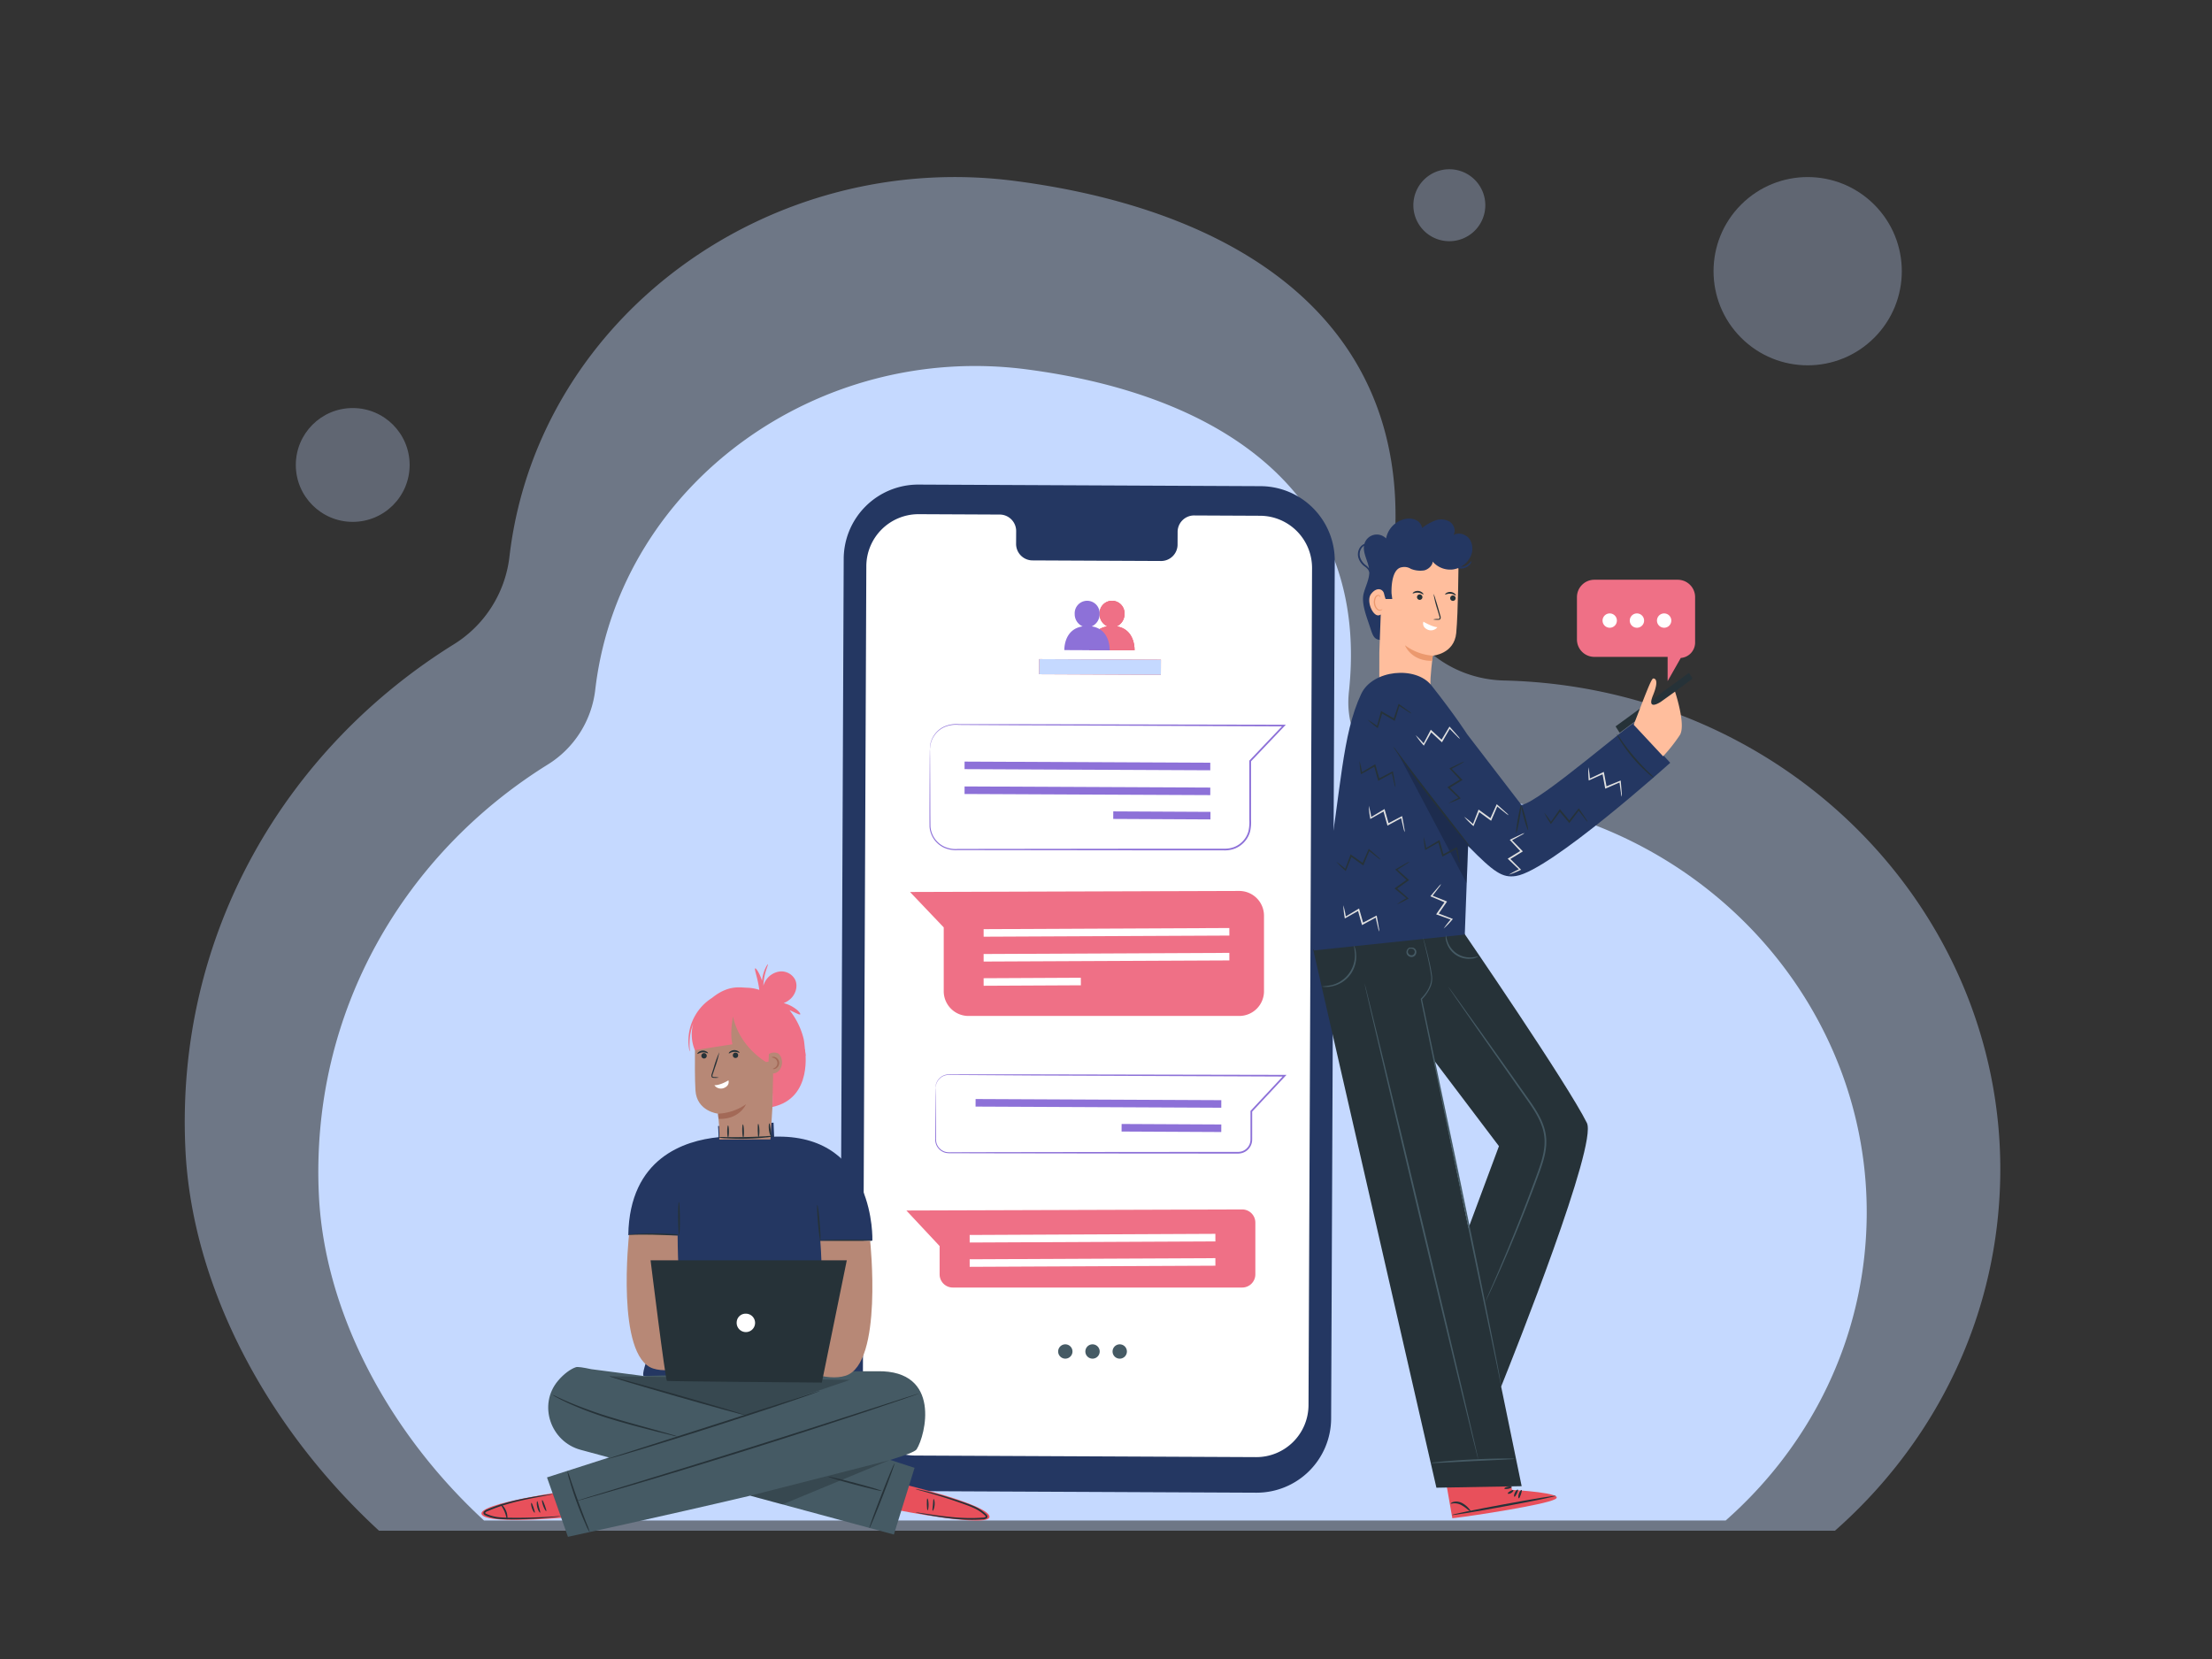 <svg id="e31d1d3d-e3dc-4e5e-8ce7-7a8bdd60940f" data-name="Layer 1" xmlns="http://www.w3.org/2000/svg"  viewBox="450 150 1024 768">
  <rect x="450" y="150" width="1024" height="768" fill="#333333" stroke="none"/>
  <defs>
    <style>
      .a89c81c1-32f6-4b6a-b674-f79c197828c8, .b2457a89-e520-42fa-a4fb-c0bbbdeeca68 {
        fill: #c5d9ff;
      }

      .e146897d-10f8-40c5-9b91-353946b18216 {
        opacity: 0.41;
      }

      .b2457a89-e520-42fa-a4fb-c0bbbdeeca68 {
        opacity: 0.31;
      }

      .bde93dd6-7599-4c95-a96a-f5ad62f32202 {
        fill: #243762;
      }

      .ecd6a4dc-eda0-4fa4-8529-93c62b86ff7b {
        fill: #fff;
      }

      .b3f6a253-cfe6-402a-9c45-e54feb4856a6 {
        fill: #455a64;
      }

      .b871bc13-7134-4b77-852f-7a1673f2bad7 {
        fill: #8d71d8;
      }

      .b4ca366f-644f-491c-9ca7-a85653bee4d0 {
        fill: #ef7086;
      }

      .e87b872d-63ac-421e-8623-f2cc94000b95 {
        fill: #e8505b;
      }

      .e30680c3-8eca-48f3-abbb-cd9f230b212d {
        fill: #263238;
      }

      .ae976bcb-da9d-48a0-99a7-fefb6d71a728 {
        fill: #b78876;
      }

      .e715c40b-8cd4-4ef1-a167-a6995ae8a462 {
        fill: #a36957;
      }

      .b28b3cf4-8209-498e-8ed5-06cda9e26417 {
        opacity: 0.2;
      }

      .e6972742-a1e4-4741-80bf-65f56aa6a951 {
        fill: #ffbe9d;
      }

      .a6329d7e-f84b-4cc6-90d1-3762364968ab {
        fill: #eb996e;
      }

      .f1c9d0f3-4b1c-43d3-901d-ea26f2455203 {
        fill: #e0e0e0;
      }
    </style>
  </defs>
  <title>responsive</title>
  <g>
    <path class="a89c81c1-32f6-4b6a-b674-f79c197828c8" d="M597.611,703.073c-3.96-84.974,39.809-157.958,105.871-199.086a47.098,47.098,0,0,0,22.055-34.495q.132-1.144.281-2.29c12.113-93.301,102.836-158.844,199.467-146.206,92.431,12.089,158.971,59.036,149.143,149.445-.046.425-.097,1.044-.151,1.827-1.716,24.638,18.401,45.352,44.006,45.936q8.055.184,16.212.999c110.273,11.076,190.267,106.328,178.523,212.671-5.371,48.636-29.253,91.236-64.137,121.998H674.062C630.368,813.68,600.167,757.923,597.611,703.073Z"/>
    <g class="e146897d-10f8-40c5-9b91-353946b18216">
      <path class="a89c81c1-32f6-4b6a-b674-f79c197828c8" d="M535.817,681.794c-4.644-99.636,46.678-185.212,124.138-233.436a55.223,55.223,0,0,0,25.861-40.447q.155-1.342.33-2.686c14.203-109.399,120.579-186.25,233.883-171.431,108.379,14.175,186.4,69.221,174.875,175.23-.054.499-.113,1.224-.177,2.143-2.012,28.889,21.577,53.177,51.599,53.861q9.444.215,19.009,1.171c129.3,12.986,223.095,124.674,209.324,249.364-6.298,57.028-34.3,106.978-75.203,143.048H625.459C574.225,811.485,538.814,746.107,535.817,681.794Z"/>
    </g>
    <circle class="b2457a89-e520-42fa-a4fb-c0bbbdeeca68" cx="613.288" cy="365.241" r="26.346"/>
    <circle class="b2457a89-e520-42fa-a4fb-c0bbbdeeca68" cx="1286.825" cy="275.541" r="43.576" transform="translate(182.065 990.627) rotate(-45)"/>
    <path class="b2457a89-e520-42fa-a4fb-c0bbbdeeca68" d="M1137.593,245.005a16.653,16.653,0,1,1-16.653-16.654A16.653,16.653,0,0,1,1137.593,245.005Z"/>
  </g>
  <g>
    <path class="bde93dd6-7599-4c95-a96a-f5ad62f32202" d="M1031.572,841.012,873.23,840.28a34.49,34.49,0,0,1-34.333-34.637l1.678-396.968a34.493,34.493,0,0,1,34.651-34.347l158.343.732a34.493,34.493,0,0,1,34.332,34.638l-1.678,396.969A34.492,34.492,0,0,1,1031.572,841.012Z"/>
    <path class="ecd6a4dc-eda0-4fa4-8529-93c62b86ff7b" d="M1033.343,388.76l-30.7-.142a7.626,7.626,0,0,0-7.487,7.758l-.025,5.569a7.625,7.625,0,0,1-7.487,7.758l-59.841-.276a7.634,7.634,0,0,1-7.422-7.827l.025-5.569a7.635,7.635,0,0,0-7.423-7.827l-10.797-.05-26.87-.124a24.157,24.157,0,0,0-24.267,24.055l-1.638,387.469a24.157,24.157,0,0,0,24.045,24.26l158.026.73a24.157,24.157,0,0,0,24.267-24.054l1.638-387.471A24.156,24.156,0,0,0,1033.343,388.76Z"/>
    <path class="b3f6a253-cfe6-402a-9c45-e54feb4856a6" d="M946.483,775.644a3.315,3.315,0,1,1-3.315-3.316A3.315,3.315,0,0,1,946.483,775.644Z"/>
    <path class="b3f6a253-cfe6-402a-9c45-e54feb4856a6" d="M959.078,775.644a3.315,3.315,0,1,1-3.315-3.316A3.315,3.315,0,0,1,959.078,775.644Z"/>
    <path class="b3f6a253-cfe6-402a-9c45-e54feb4856a6" d="M971.674,775.644a3.316,3.316,0,1,1-3.316-3.316A3.316,3.316,0,0,1,971.674,775.644Z"/>
    <path class="b871bc13-7134-4b77-852f-7a1673f2bad7" d="M880.487,496.858s-.01-.285.007-.847a11.127,11.127,0,0,1,.41-2.459,11.66,11.66,0,0,1,1.813-3.639,11.371,11.371,0,0,1,4.289-3.532,13.848,13.848,0,0,1,6.877-1.14q3.839-.001,8.338-.004c5.998.003,12.848.006,20.455.009,30.462.062,73.053.147,121.679.245l.904.002-.624.655c-4.963,5.218-10.241,10.765-15.602,16.401l.108-.272c.001,5.211.002,10.771.002,16.383q0,5.423-.001,10.78a20.116,20.116,0,0,1-.405,5.403,11.539,11.539,0,0,1-2.558,4.791,11.907,11.907,0,0,1-4.386,3.138,12.983,12.983,0,0,1-5.259.888q-5.2-.001-10.315-.003c-13.634-.008-26.787-.016-39.316-.023-25.053-.032-47.615-.061-66.572-.085q-3.553-.008-6.935-.014a13.246,13.246,0,0,1-6.519-1.177,11.668,11.668,0,0,1-6.572-9.723c-.061-7.556.021-14.017.026-19.323.032-5.28.057-9.385.074-12.202.017-1.377.03-2.433.039-3.173.013-.715.041-1.081.041-1.081s.027.366.04,1.081c.009.741.022,1.796.039,3.173.017,2.816.042,6.921.074,12.202.042,5.291.007,11.798.108,19.292a11.203,11.203,0,0,0,6.348,9.299,12.724,12.724,0,0,0,6.3,1.099q3.381-.007,6.935-.014c18.957-.024,41.519-.053,66.572-.085,12.529-.007,25.681-.015,39.316-.023q5.114-.001,10.315-.004a12.2,12.2,0,0,0,4.96-.832,11.121,11.121,0,0,0,4.093-2.932,10.742,10.742,0,0,0,2.385-4.471,19.384,19.384,0,0,0,.378-5.201v-10.78c0-5.612.001-11.172.001-16.383V502.12l.109-.114c5.364-5.632,10.644-11.178,15.611-16.393l.28.658c-48.625-.207-91.216-.387-121.677-.516-7.607-.045-14.456-.085-20.454-.12l-8.338-.056a13.574,13.574,0,0,0-6.759,1.051,11.203,11.203,0,0,0-4.239,3.409,11.715,11.715,0,0,0-1.845,3.552A15.937,15.937,0,0,0,880.487,496.858Z"/>
    <polygon class="b871bc13-7134-4b77-852f-7a1673f2bad7" points="1010.268 506.585 896.518 506.059 896.53 502.563 1010.279 503.089 1010.268 506.585"/>
    <polygon class="b871bc13-7134-4b77-852f-7a1673f2bad7" points="1010.268 518.087 896.518 517.562 896.53 514.065 1010.279 514.591 1010.268 518.087"/>
    <rect class="b871bc13-7134-4b77-852f-7a1673f2bad7" x="986.023" y="504.936" width="3.496" height="45.008" transform="matrix(0.005, -1, 1, 0.005, 455.48, 1512.605)"/>
    <path class="b4ca366f-644f-491c-9ca7-a85653bee4d0" d="M1035.14,573.901v34.96a11.452,11.452,0,0,1-11.453,11.452H898.333a11.453,11.453,0,0,1-11.453-11.452v-29.54l-15.607-16.396,152.377-.477A11.453,11.453,0,0,1,1035.14,573.901Z"/>
    <polygon class="ecd6a4dc-eda0-4fa4-8529-93c62b86ff7b" points="905.358 583.63 1019.109 583.104 1019.097 579.607 905.346 580.133 905.358 583.63"/>
    <polygon class="ecd6a4dc-eda0-4fa4-8529-93c62b86ff7b" points="905.358 595.13 1019.109 594.606 1019.097 591.11 905.346 591.635 905.358 595.13"/>
    <rect class="ecd6a4dc-eda0-4fa4-8529-93c62b86ff7b" x="905.351" y="602.735" width="45.008" height="3.496" transform="translate(-2.962 4.571) rotate(-0.282)"/>
    <path class="e87b872d-63ac-421e-8623-f2cc94000b95" d="M966.895,439.969a6.148,6.148,0,0,0,3.663-5.687,5.777,5.777,0,1,0-11.531-.053,6.138,6.138,0,0,0,3.674,5.741c-8.873,1.336-8.47,10.979-8.47,10.979l20.98.097S975.689,441.297,966.895,439.969Z"/>
    <path class="b4ca366f-644f-491c-9ca7-a85653bee4d0" d="M966.895,439.969a6.148,6.148,0,0,0,3.663-5.687,5.777,5.777,0,1,0-11.531-.053,6.138,6.138,0,0,0,3.674,5.741c-8.873,1.336-8.47,10.979-8.47,10.979l20.98.097S975.689,441.297,966.895,439.969Z"/>
    <path class="b871bc13-7134-4b77-852f-7a1673f2bad7" d="M955.38,439.969a6.149,6.149,0,0,0,3.663-5.687,5.777,5.777,0,1,0-11.531-.053,6.139,6.139,0,0,0,3.673,5.741c-8.872,1.336-8.469,10.979-8.469,10.979l20.981.097S964.175,441.297,955.38,439.969Z"/>
    <rect class="e87b872d-63ac-421e-8623-f2cc94000b95" x="931.024" y="455.258" width="56.393" height="6.992" transform="translate(2.13 -4.428) rotate(0.265)"/>
    <rect class="a89c81c1-32f6-4b6a-b674-f79c197828c8" x="931.024" y="455.258" width="56.393" height="6.992" transform="translate(2.13 -4.428) rotate(0.265)"/>
    <path class="b871bc13-7134-4b77-852f-7a1673f2bad7" d="M883.125,653.574a4.377,4.377,0,0,1,.025-.831,5.678,5.678,0,0,1,.773-2.318,6.165,6.165,0,0,1,2.986-2.603c1.508-.678,3.4-.41,5.421-.472,8.217-.003,20.1-.004,34.882-.009,29.628.061,70.872.147,117.455.244l.902.002-.617.66c-4.916,5.261-10.112,10.822-15.382,16.462l.107-.27v1.307q0,4.89-.001,9.72c-.008.814.017,1.588-.018,2.432a6.469,6.469,0,0,1-4.329,5.762,7.01,7.01,0,0,1-2.467.368h-2.367q-2.365,0-4.709-.001-4.69-.002-9.301-.003c-12.296-.009-24.156-.016-35.455-.024-22.592-.031-42.937-.061-60.034-.085q-6.407-.016-12.189-.028-2.887-.007-5.607-.015-1.359-.004-2.676-.007a12.413,12.413,0,0,1-2.626-.148,6.327,6.327,0,0,1-4.032-2.865,6.261,6.261,0,0,1-.839-2.228,13.117,13.117,0,0,1-.091-2.255c.013-2.905.024-5.56.035-7.952.032-4.757.056-8.46.074-11.003.017-1.239.03-2.19.039-2.863.013-.645.04-.975.04-.975s.028.33.041.975c.009.673.022,1.624.039,2.863.017,2.544.043,6.246.074,11.003.01,2.392.021,5.047.034,7.952a12.931,12.931,0,0,0,.102,2.188,5.893,5.893,0,0,0,4.575,4.726,12.055,12.055,0,0,0,2.534.123q1.316-.004,2.676-.007,2.72-.007,5.607-.015,5.774-.013,12.189-.028c17.097-.024,37.442-.053,60.034-.085,11.299-.007,23.159-.015,35.455-.024q4.611-.002,9.301-.003,2.345,0,4.709-.002h2.367a6.245,6.245,0,0,0,2.207-.325,5.718,5.718,0,0,0,3.246-2.902,5.657,5.657,0,0,0,.553-2.16c.033-.758.009-1.593.016-2.389q0-4.829-.001-9.72v-1.463l.107-.114c5.272-5.638,10.469-11.198,15.387-16.457l.286.661c-46.583-.201-87.826-.377-117.454-.504-14.782-.098-26.664-.177-34.881-.232-2.041.039-3.9-.242-5.339.389a6.051,6.051,0,0,0-2.94,2.477,5.839,5.839,0,0,0-.825,2.251C883.143,653.292,883.146,653.576,883.125,653.574Z"/>
    <polygon class="b871bc13-7134-4b77-852f-7a1673f2bad7" points="1015.368 662.796 901.618 662.272 901.63 658.776 1015.38 659.3 1015.368 662.796"/>
    <rect class="b871bc13-7134-4b77-852f-7a1673f2bad7" x="990.551" y="649.111" width="3.496" height="46.153" transform="translate(315.265 1661.187) rotate(-89.72)"/>
    <path class="b4ca366f-644f-491c-9ca7-a85653bee4d0" d="M1031.136,715.979v23.968a6.092,6.092,0,0,1-6.091,6.091H891.071a6.092,6.092,0,0,1-6.091-6.091V726.842l-15.385-16.46,155.43-.495A6.091,6.091,0,0,1,1031.136,715.979Z"/>
    <polygon class="ecd6a4dc-eda0-4fa4-8529-93c62b86ff7b" points="898.893 725.201 1012.643 724.675 1012.631 721.179 898.881 721.705 898.893 725.201"/>
    <polygon class="ecd6a4dc-eda0-4fa4-8529-93c62b86ff7b" points="898.893 736.453 1012.645 735.928 1012.633 732.432 898.881 732.957 898.893 736.453"/>
  </g>
  <g>
    <path class="e30680c3-8eca-48f3-abbb-cd9f230b212d" d="M884.613,844.767c.214-.027.524,1.043.513,2.398-.007,1.357-.334,2.422-.547,2.392-.22-.031-.253-1.1-.246-2.397C884.346,845.864,884.393,844.794,884.613,844.767Z"/>
    <path class="e30680c3-8eca-48f3-abbb-cd9f230b212d" d="M897.706,845.995c.222.073-.228,1.774-.066,3.879.132,2.107.814,3.728.605,3.832-.169.116-1.244-1.478-1.395-3.777C896.679,847.632,897.522,845.904,897.706,845.995Z"/>
    <g>
      <path class="bde93dd6-7599-4c95-a96a-f5ad62f32202" d="M810.291,676.168l-1.916.024-.276-6.482-25.696,1.564s.264,3.074.237,5.162c-15.814,1.564-41.177,9.638-41.783,45.265l20.3.462c-1.73,16.338-1.464,26.098-3.179,32.231-2.835,10.133-11.804,31.511-9.997,32.595s85.07,2.625,89.045.456c3.974-2.168-3.258-30.068-5.066-37.654-1.149-4.83-1.389-15.918-1.417-24.483l23.309-1.04S855.503,676.037,810.291,676.168Z"/>
      <path class="ae976bcb-da9d-48a0-99a7-fefb6d71a728" d="M782.942,677.528c.44-2.57-.54-11.973-.54-11.973s-9.856-1.043-10.455-10.818,0-32.316,0-32.316l17.953-8.776,19.747,14.96-2.991,48.873Z"/>
      <path class="e30680c3-8eca-48f3-abbb-cd9f230b212d" d="M774.675,638.761a1.251,1.251,0,1,0,1.251-1.251A1.251,1.251,0,0,0,774.675,638.761Z"/>
      <path class="e30680c3-8eca-48f3-abbb-cd9f230b212d" d="M772.842,637.862c.161.162,1.086-.624,2.432-.697,1.346-.092,2.359.576,2.499.395.069-.08-.099-.377-.541-.682a3.326,3.326,0,0,0-3.936.241C772.895,637.474,772.764,637.79,772.842,637.862Z"/>
      <circle class="e30680c3-8eca-48f3-abbb-cd9f230b212d" cx="790.478" cy="638.529" r="1.251"/>
      <path class="e30680c3-8eca-48f3-abbb-cd9f230b212d" d="M787.394,637.63c.162.162,1.086-.624,2.432-.697,1.346-.091,2.359.576,2.499.397.069-.082-.098-.379-.541-.682a3.321,3.321,0,0,0-3.936.239C787.446,637.242,787.317,637.559,787.394,637.63Z"/>
      <path class="e30680c3-8eca-48f3-abbb-cd9f230b212d" d="M782.77,648.864a8.959,8.959,0,0,0-2.204-.279c-.343-.018-.678-.069-.748-.318a1.904,1.904,0,0,1,.192-1.085q.439-1.328.923-2.792a51.682,51.682,0,0,0,2.056-7.276,51.962,51.962,0,0,0-2.583,7.106q-.463,1.471-.882,2.805a2.164,2.164,0,0,0-.132,1.41.838.838,0,0,0,.575.487,2.221,2.221,0,0,0,.585.052A8.788,8.788,0,0,0,782.77,648.864Z"/>
      <path class="ecd6a4dc-eda0-4fa4-8529-93c62b86ff7b" d="M787.219,650.138c-.671.382-3.863,2.288-6.513,2.242a3.728,3.728,0,0,0,4.465,1.267C788.047,652.434,787.219,650.138,787.219,650.138Z"/>
      <path class="e715c40b-8cd4-4ef1-a167-a6995ae8a462" d="M782.402,665.554a24.409,24.409,0,0,0,12.95-4.374s-2.935,7.176-12.737,6.772Z"/>
      <path class="b4ca366f-644f-491c-9ca7-a85653bee4d0" d="M822.635,635.837s3.975,22.534-15.058,26.602l.569-27.15Z"/>
      <path class="b4ca366f-644f-491c-9ca7-a85653bee4d0" d="M822.009,630.86a34.159,34.159,0,0,0-6.52-13.215c2.746,1.141,4.627,2.292,4.954,1.915.187-.221-.33-1.052-1.5-2.059a15.796,15.796,0,0,0-5.266-2.875c-.304-.1-.598-.163-.897-.242a10.676,10.676,0,0,0,3.377-2.178c2.28-2.23,3.306-5.885,1.901-8.748a7.2,7.2,0,0,0-7.121-3.725,9.078,9.078,0,0,0-6.761,4.696,10.581,10.581,0,0,0-.811,1.887,26.534,26.534,0,0,1,.337-3.224c.603-3.765,2.009-6.582,1.783-6.693-.166-.122-1.963,2.63-2.597,6.558-.062.362-.099.71-.137,1.059a21.733,21.733,0,0,0-1.1-2.844c-.937-1.968-1.812-3.014-2.067-2.884-.539.269,1.204,4.386,1.917,9.95a19.95,19.95,0,0,0-5.294-.978c-3.321,0-8.821-1.596-16.624,4.726a23.503,23.503,0,0,0-10.883,19.188,20.546,20.546,0,0,0,.261,4.086,4.674,4.674,0,0,0,.375,1.454c.155-.021-.293-2.122-.053-5.509a25.113,25.113,0,0,1,1.658-7.344,18.549,18.549,0,0,0,.741,12.282l17.416-2.722c-1.121-3.82-.299-9.874.221-12.841,3.073,14.221,15.295,21.063,15.295,21.063l18.331-2.884C822.7,637.103,822.396,632.337,822.009,630.86Z"/>
      <path class="e87b872d-63ac-421e-8623-f2cc94000b95" d="M864.179,848.737c.559.277,45.498,9.082,43.841,3.116-1.656-5.968-43.441-15.643-43.441-15.643Z"/>
      <path class="e30680c3-8eca-48f3-abbb-cd9f230b212d" d="M882.217,843.946c.208-.039.59,1.211.449,2.789-.133,1.579-.724,2.744-.922,2.67-.214-.071.011-1.267.132-2.738C882.01,845.198,881.995,843.98,882.217,843.946Z"/>
      <path class="e30680c3-8eca-48f3-abbb-cd9f230b212d" d="M879.316,843.701c.215-.022.518,1.19.545,2.713.031,1.524-.226,2.747-.442,2.732-.221-.013-.32-1.23-.35-2.717C879.043,844.943,879.096,843.723,879.316,843.701Z"/>
      <path class="e30680c3-8eca-48f3-abbb-cd9f230b212d" d="M873.788,839.306a2.377,2.377,0,0,1,.703.085c.456.08,1.124.217,1.983.404,1.715.376,4.188.966,7.219,1.795,3.029.829,6.617,1.896,10.553,3.228,1.964.678,4.034,1.358,6.134,2.257a19.517,19.517,0,0,1,5.998,3.777,2.629,2.629,0,0,1,.657.816,1.032,1.032,0,0,1-.374,1.255,3.74,3.74,0,0,1-1.904.422c-1.17.092-2.325.129-3.459.162-2.269.048-4.457-.031-6.536-.16-4.157-.263-7.869-.787-10.973-1.272-3.102-.496-5.597-.973-7.319-1.316-.782-.166-1.435-.305-1.978-.419a2.394,2.394,0,0,1-.68-.199,18.105,18.105,0,0,1,2.71.313c1.863.27,4.343.63,7.349,1.067,3.104.411,6.807.877,10.934,1.098,2.062.107,4.231.171,6.475.111,1.122-.036,2.264-.077,3.419-.171a3.307,3.307,0,0,0,1.501-.279c.14-.11.146-.168.104-.306a2.105,2.105,0,0,0-.478-.553,18.969,18.969,0,0,0-5.755-3.634c-2.046-.887-4.112-1.584-6.062-2.279-3.91-1.364-7.468-2.484-10.471-3.38s-5.449-1.566-7.139-2.034A19.221,19.221,0,0,1,873.788,839.306Z"/>
      <path class="e87b872d-63ac-421e-8623-f2cc94000b95" d="M715.537,839.839c-.618-.077-45.972,6.259-42.459,11.36,3.512,5.099,46.167.614,46.167.614Z"/>
      <path class="e30680c3-8eca-48f3-abbb-cd9f230b212d" d="M697.515,850.259c-.193.097-.836-.814-1.267-2.099-.435-1.284-.475-2.398-.264-2.438.218-.043.597.957,1.015,2.185C697.411,849.137,697.715,850.162,697.515,850.259Z"/>
      <path class="e30680c3-8eca-48f3-abbb-cd9f230b212d" d="M700.048,850.254c-.184.104-.952-.952-1.334-2.489-.39-1.536-.212-2.83,0-2.826.225-.002.403,1.203.768,2.633C699.836,849.003,700.248,850.15,700.048,850.254Z"/>
      <path class="e30680c3-8eca-48f3-abbb-cd9f230b212d" d="M702.87,849.54c-.196.092-.877-.955-1.401-2.386-.526-1.431-.682-2.67-.473-2.728.213-.058.704,1.059,1.218,2.454C702.723,848.277,703.071,849.446,702.87,849.54Z"/>
      <path class="e30680c3-8eca-48f3-abbb-cd9f230b212d" d="M709.531,851.891a2.438,2.438,0,0,1-.693.148c-.457.073-1.133.162-2.006.264-1.744.205-4.274.453-7.409.66-3.135.203-6.874.365-11.029.391-2.077,0-4.256.031-6.535-.134a19.507,19.507,0,0,1-6.902-1.614,2.611,2.611,0,0,1-.887-.556,1.033,1.033,0,0,1-.056-1.309,3.729,3.729,0,0,1,1.663-1.019c1.076-.47,2.155-.882,3.217-1.282,2.13-.786,4.224-1.425,6.23-1.981,4.016-1.108,7.696-1.823,10.788-2.377,3.094-.544,5.609-.906,7.348-1.144.794-.098,1.455-.181,2.006-.25a2.419,2.419,0,0,1,.708-.033,18.105,18.105,0,0,1-2.665.587c-1.849.352-4.31.822-7.294,1.391-3.069.623-6.721,1.391-10.694,2.529-1.985.571-4.055,1.218-6.158,2.006-1.049.401-2.114.812-3.175,1.278a3.3,3.3,0,0,0-1.328.753c-.097.15-.084.207.001.324a2.065,2.065,0,0,0,.632.366,18.938,18.938,0,0,0,6.625,1.557c2.224.172,4.404.158,6.473.177,4.141.016,7.871-.088,11-.22s5.662-.297,7.412-.407A19.296,19.296,0,0,1,709.531,851.891Z"/>
      <path class="e30680c3-8eca-48f3-abbb-cd9f230b212d" d="M684.739,853.37c-.233.004-.363-1.75-1.203-3.688-.813-1.949-1.986-3.26-1.822-3.425.123-.165,1.659.991,2.551,3.116C685.175,851.487,684.942,853.396,684.739,853.37Z"/>
      <path class="b3f6a253-cfe6-402a-9c45-e54feb4856a6" d="M856.234,784.787h-23.08l-85.174,2.202-24.28-3.153c-3.8-.831-6.29-1.181-7.091-.92-2.358.77-5.577,3.041-8.321,6.319-9.285,11.086-3.447,28.157,10.514,31.932l13.123,3.549-28.702,9.22,9.697,27.505s42.84-9.264,84.389-19.044l66.492,17.982,9.581-30.864s-4.226-1.385-11.271-3.673c7.067-2.153,11.547-3.865,12.206-4.89,4.173-6.49,11.592-36.63-18.083-36.167"/>
      <polygon class="b28b3cf4-8209-498e-8ed5-06cda9e26417" points="861.674 825.978 812.258 846.44 797.311 842.398 861.674 825.978"/>
      <polygon class="b28b3cf4-8209-498e-8ed5-06cda9e26417" points="732.054 787.09 795.323 805.212 843.499 788.783 732.054 787.09"/>
      <path class="e30680c3-8eca-48f3-abbb-cd9f230b212d" d="M723.048,859.443a22.8,22.8,0,0,1-2.012-3.98c-1.13-2.509-2.587-6.024-4.028-9.972-1.439-3.947-2.588-7.576-3.34-10.223a22.722,22.722,0,0,1-1.024-4.341,27.258,27.258,0,0,1,1.558,4.173c.887,2.599,2.116,6.185,3.55,10.121,1.436,3.933,2.805,7.467,3.8,10.027A27.248,27.248,0,0,1,723.048,859.443Z"/>
      <path class="e30680c3-8eca-48f3-abbb-cd9f230b212d" d="M875.554,795.039a1.682,1.682,0,0,1-.395.175c-.31.114-.7.257-1.186.437-1.103.386-2.636.924-4.583,1.607-4.051,1.373-9.817,3.326-16.917,5.732-14.304,4.782-34.113,11.247-56.069,18.139-21.964,6.892-41.916,12.906-56.388,17.156l-17.158,4.962c-1.988.551-3.553.987-4.679,1.298-.501.131-.903.236-1.223.32a1.737,1.737,0,0,1-.424.082,1.778,1.778,0,0,1,.402-.16c.313-.102.708-.232,1.2-.394,1.116-.346,2.668-.829,4.637-1.442,4.092-1.245,9.914-3.019,17.085-5.202,14.429-4.386,34.351-10.485,56.311-17.375,21.952-6.891,41.784-13.269,56.131-17.915,7.132-2.306,12.924-4.176,16.994-5.493,1.967-.623,3.516-1.114,4.63-1.466.496-.148.894-.267,1.21-.362A1.756,1.756,0,0,1,875.554,795.039Z"/>
      <path class="e30680c3-8eca-48f3-abbb-cd9f230b212d" d="M829.492,793.928a5.159,5.159,0,0,1-.972.413c-.724.266-1.665.611-2.836,1.04-2.47.883-6.055,2.128-10.496,3.633-8.88,3.015-21.187,7.06-34.812,11.425-13.631,4.361-26.001,8.214-34.98,10.918-4.489,1.354-8.131,2.422-10.653,3.138-1.203.331-2.169.597-2.912.801a5.158,5.158,0,0,1-1.031.227,5.441,5.441,0,0,1,.985-.38c.732-.241,1.684-.553,2.868-.942,2.587-.826,6.178-1.973,10.577-3.378,9.011-2.875,21.312-6.8,34.905-11.138,13.581-4.362,25.873-8.31,34.877-11.202,4.398-1.411,7.988-2.563,10.573-3.392,1.191-.371,2.148-.67,2.883-.899A5.328,5.328,0,0,1,829.492,793.928Z"/>
      <path class="e30680c3-8eca-48f3-abbb-cd9f230b212d" d="M795,805.109c-.06.21-14.201-3.653-31.581-8.629-17.385-4.976-31.426-9.18-31.366-9.39s14.198,3.652,31.583,8.629C781.017,800.694,795.06,804.898,795,805.109Z"/>
      <path class="e30680c3-8eca-48f3-abbb-cd9f230b212d" d="M864.09,827.45c.204.08-2.235,6.852-5.447,15.126s-5.982,14.918-6.186,14.839,2.234-6.851,5.448-15.126C861.116,834.015,863.886,827.371,864.09,827.45Z"/>
      <path class="e30680c3-8eca-48f3-abbb-cd9f230b212d" d="M858.158,840.188c-.057.211-5.624-1.091-12.435-2.906-6.813-1.815-12.288-3.459-12.232-3.67s5.623,1.089,12.436,2.905C852.739,838.333,858.215,839.976,858.158,840.188Z"/>
      <path class="e30680c3-8eca-48f3-abbb-cd9f230b212d" d="M763.527,814.962a13.975,13.975,0,0,1-2.359-.468c-1.638-.404-3.777-.93-6.357-1.564-5.354-1.368-12.763-3.225-20.85-5.659a165.148,165.148,0,0,1-20.303-7.439c-2.519-1.151-4.521-2.16-5.88-2.9A13.875,13.875,0,0,1,705.71,795.7a14.1,14.1,0,0,1,2.206.957c1.399.652,3.43,1.581,5.967,2.661a201.813,201.813,0,0,0,20.308,7.194c8.063,2.428,15.447,4.37,20.765,5.876,2.553.734,4.67,1.343,6.291,1.808A14.166,14.166,0,0,1,763.527,814.962Z"/>
      <path class="e30680c3-8eca-48f3-abbb-cd9f230b212d" d="M808.277,675.917a16.644,16.644,0,0,1-3.774.643c-2.346.27-5.604.521-9.21.597-3.606.074-6.872-.04-9.228-.212a16.404,16.404,0,0,1-3.797-.486,20.608,20.608,0,0,1,3.821-.074c2.353.028,5.601.055,9.188-.019s6.829-.238,9.18-.364A20.376,20.376,0,0,1,808.277,675.917Z"/>
      <path class="e30680c3-8eca-48f3-abbb-cd9f230b212d" d="M787.047,670.996c.219,0,.396,1.253.396,2.796s-.177,2.796-.396,2.796-.396-1.252-.396-2.796S786.828,670.996,787.047,670.996Z"/>
      <path class="e30680c3-8eca-48f3-abbb-cd9f230b212d" d="M793.92,670.511c.218-.006.432,1.368.477,3.07s-.097,3.084-.316,3.09-.432-1.37-.476-3.07S793.702,670.516,793.92,670.511Z"/>
      <path class="e30680c3-8eca-48f3-abbb-cd9f230b212d" d="M801.004,670.265c.215-.021.521,1.351.556,3.07.039,1.719-.209,3.102-.424,3.09-.222-.01-.33-1.386-.368-3.074C800.734,671.665,800.784,670.286,801.004,670.265Z"/>
      <path class="e30680c3-8eca-48f3-abbb-cd9f230b212d" d="M806.153,670.025c.223.002.386,1.339.596,2.969.204,1.631.38,2.967.164,3.025-.206.058-.738-1.233-.95-2.925C805.745,671.402,805.938,670.02,806.153,670.025Z"/>
      <path class="e30680c3-8eca-48f3-abbb-cd9f230b212d" d="M764.404,721.719c-.218.001-.424-3.423-.46-7.649s.114-7.654.333-7.657.424,3.423.46,7.65S764.623,721.717,764.404,721.719Z"/>
      <path class="e30680c3-8eca-48f3-abbb-cd9f230b212d" d="M829.747,724.268c-.218.019-.706-3.662-1.088-8.219-.383-4.56-.517-8.27-.299-8.287s.706,3.661,1.088,8.22S829.965,724.25,829.747,724.268Z"/>
      <path class="e30680c3-8eca-48f3-abbb-cd9f230b212d" d="M764.404,721.719a16.435,16.435,0,0,1-3.49.108c-2.454-.018-5.277-.038-8.393-.062-3.118.015-5.941.03-8.395.042a16.386,16.386,0,0,1-3.489-.119,14.408,14.408,0,0,1,3.468-.441c2.15-.156,5.127-.278,8.417-.273s6.267.134,8.416.296A14.35,14.35,0,0,1,764.404,721.719Z"/>
      <path class="e30680c3-8eca-48f3-abbb-cd9f230b212d" d="M853.851,724.268c0,.218-5.557.397-12.41.397-6.855,0-12.41-.178-12.41-.397s5.555-.395,12.41-.395C848.294,723.873,853.851,724.05,853.851,724.268Z"/>
      <path class="ae976bcb-da9d-48a0-99a7-fefb6d71a728" d="M852.821,724.463s6.074,56.794-11.319,62.382c-17.394,5.585-51.75-20.868-51.75-20.868l9.894-20.014s22.884,15.851,27.751,12.282,2.35-33.782,2.35-33.782Z"/>
      <path class="ae976bcb-da9d-48a0-99a7-fefb6d71a728" d="M741.185,721.719s-6.192,56.225,11.201,61.813c17.393,5.585,51.75-20.868,51.75-20.868l-9.895-20.014s-22.955,14.668-27.715,10.957c-2.754-2.148-2.835-31.595-2.835-31.595C755.568,721.665,748.071,721.318,741.185,721.719Z"/>
      <path class="e30680c3-8eca-48f3-abbb-cd9f230b212d" d="M842.003,733.444l-11.547,56.59s-70.964-.547-71.702-.765c-.738-.214-7.582-55.824-7.582-55.824Z"/>
      <path class="ecd6a4dc-eda0-4fa4-8529-93c62b86ff7b" d="M791.036,762.108a4.262,4.262,0,1,0,4.251-3.971A4.121,4.121,0,0,0,791.036,762.108Z"/>
      <path class="ae976bcb-da9d-48a0-99a7-fefb6d71a728" d="M805.938,637.948a4.613,4.613,0,0,1,4.316-.269,4.474,4.474,0,0,1,1.617,2.835,5.879,5.879,0,0,1-1.286,5.157,4.003,4.003,0,0,1-5.019.683"/>
      <path class="e715c40b-8cd4-4ef1-a167-a6995ae8a462" d="M807.772,644.803c-.01-.125.474-.203,1.044-.624a2.496,2.496,0,0,0-.401-4.316c-.637-.309-1.129-.297-1.142-.422-.027-.094.489-.345,1.341-.128a2.898,2.898,0,0,1,.499,5.368C808.316,645.051,807.763,644.9,807.772,644.803Z"/>
    </g>
  </g>
  <g>
    <path class="e87b872d-63ac-421e-8623-f2cc94000b95" d="M1149.929,839.7l-2.962-16.074-28.84,5.117,4.193,24.082,1.81-.198c8.041-.951,40.712-5.946,45.733-8.574C1175.46,841.119,1149.929,839.7,1149.929,839.7Z"/>
    <path class="e30680c3-8eca-48f3-abbb-cd9f230b212d" d="M1170.271,842.457c.05.269-10.684,2.475-23.972,4.925-13.293,2.45-24.105,4.216-24.155,3.946-.05-.269,10.681-2.475,23.974-4.925C1159.407,843.953,1170.221,842.186,1170.271,842.457Z"/>
    <path class="e30680c3-8eca-48f3-abbb-cd9f230b212d" d="M1151.041,842.887c-.26-.08-.213-.967.251-1.918.462-.954,1.133-1.539,1.356-1.385.23.159-.036.938-.461,1.819C1151.759,842.281,1151.306,842.972,1151.041,842.887Z"/>
    <path class="e30680c3-8eca-48f3-abbb-cd9f230b212d" d="M1153.074,843.608c-.268-.048-.314-1.024.068-2.131.378-1.108,1.017-1.848,1.256-1.722.247.129.036,1.015-.315,2.046C1153.728,842.829,1153.347,843.66,1153.074,843.608Z"/>
    <path class="e30680c3-8eca-48f3-abbb-cd9f230b212d" d="M1130.802,849.62c-.097.1-.605-.244-1.358-.836a19.202,19.202,0,0,0-2.993-2.065,6.739,6.739,0,0,0-3.368-.787c-.897.044-1.446.287-1.521.154-.07-.097.391-.596,1.417-.85a5.816,5.816,0,0,1,3.926.597,10.666,10.666,0,0,1,3.023,2.44C1130.572,849.01,1130.897,849.524,1130.802,849.62Z"/>
    <path class="e30680c3-8eca-48f3-abbb-cd9f230b212d" d="M1150.571,839.849c.183.202-.208.851-.975,1.303-.766.456-1.524.486-1.612.229-.092-.261.434-.682,1.104-1.083C1149.762,839.9,1150.386,839.643,1150.571,839.849Z"/>
    <path class="e30680c3-8eca-48f3-abbb-cd9f230b212d" d="M1149.833,838.38c.076.264-.649.637-1.619.829s-1.782.125-1.814-.147c-.031-.273.695-.645,1.62-.829S1149.758,838.115,1149.833,838.38Z"/>
    <path class="e30680c3-8eca-48f3-abbb-cd9f230b212d" d="M1184.619,669.838c-8.939-18.032-56.797-87.763-56.797-87.763l-25.547,2.666-.03-.149-28.586,3.134h-.006l-15.769,1.729,57.072,249.249,39.461-.713-9.493-46.108C1151.495,775.529,1189.565,679.813,1184.619,669.838Zm-40.711,10.754-14.102,37.864-15.984-77.633Z"/>
    <path class="e6972742-a1e4-4741-80bf-65f56aa6a951" d="M1112.244,466.946c-.36-2.599,1.037-13.417,1.037-13.417s9.941-.73,10.858-10.535,1.043-32.481,1.043-32.481l-17.762-9.402-20.333,14.4-5.267,13.685,6.929,17.01-.207,5.635-.024,12.89Z"/>
    <path class="e30680c3-8eca-48f3-abbb-cd9f230b212d" d="M1123.855,426.951a1.258,1.258,0,1,1-1.217-1.298A1.258,1.258,0,0,1,1123.855,426.951Z"/>
    <path class="e30680c3-8eca-48f3-abbb-cd9f230b212d" d="M1123.941,425.632c-.168.158-1.071-.663-2.422-.778-1.35-.136-2.389.503-2.525.317-.066-.083.111-.377.566-.668a3.343,3.343,0,0,1,3.948.368C1123.901,425.241,1124.022,425.563,1123.941,425.632Z"/>
    <path class="e30680c3-8eca-48f3-abbb-cd9f230b212d" d="M1107.969,425.414a1.258,1.258,0,1,1-1.758.271A1.258,1.258,0,0,1,1107.969,425.414Z"/>
    <path class="e30680c3-8eca-48f3-abbb-cd9f230b212d" d="M1108.933,425.15c-.167.158-1.071-.663-2.422-.778-1.35-.137-2.389.502-2.524.317-.067-.083.112-.377.566-.668a3.341,3.341,0,0,1,3.948.368C1108.894,424.76,1109.014,425.081,1108.933,425.15Z"/>
    <path class="e30680c3-8eca-48f3-abbb-cd9f230b212d" d="M1113.45,436.743a9.054,9.054,0,0,1,2.224-.208c.345-.007.686-.046.765-.297a1.917,1.917,0,0,0-.157-1.098q-.399-1.348-.838-2.836a52.552,52.552,0,0,1-1.834-7.378,9.065,9.065,0,0,1,.802,2.084c.428,1.308.982,3.125,1.562,5.141q.418,1.494.796,2.848a2.179,2.179,0,0,1,.088,1.42.843.843,0,0,1-.592.469,2.27,2.27,0,0,1-.589.034A9.063,9.063,0,0,1,1113.45,436.743Z"/>
    <path class="ecd6a4dc-eda0-4fa4-8529-93c62b86ff7b" d="M1108.937,437.879c-1.341-.952,3.711,2.376,6.473,2.464a3.748,3.748,0,0,1-4.529,1.13C1108.031,440.16,1108.937,437.879,1108.937,437.879Z"/>
    <path class="a6329d7e-f84b-4cc6-90d1-3762364968ab" d="M1113.28,453.53a24.539,24.539,0,0,1-12.876-4.814s2.718,7.308,12.584,7.218Z"/>
    <path class="a6329d7e-f84b-4cc6-90d1-3762364968ab" d="M1089.909,431.938c-.039-.025-.14.111-.38.239a1.465,1.465,0,0,1-1.089.088c-.903-.271-1.733-1.63-1.865-3.136a4.817,4.817,0,0,1,.282-2.113,1.686,1.686,0,0,1,1.028-1.186.744.744,0,0,1,.885.348c.126.227.084.398.129.409.025.02.172-.151.083-.492a.934.934,0,0,0-.361-.504,1.106,1.106,0,0,0-.819-.164,2.055,2.055,0,0,0-1.445,1.391,4.957,4.957,0,0,0-.364,2.363c.156,1.683,1.115,3.21,2.347,3.486a1.564,1.564,0,0,0,1.32-.302C1089.906,432.141,1089.938,431.951,1089.909,431.938Z"/>
    <path class="bde93dd6-7599-4c95-a96a-f5ad62f32202" d="M1127.773,412.147a5.844,5.844,0,0,1-1.65.313,10.615,10.615,0,0,0,4.37-4.3,8.385,8.385,0,0,0-.012-8.339c-1.582-2.449-5.112-3.612-7.625-2.133,1.212-2.003.25-4.826-1.689-6.139a7.833,7.833,0,0,0-6.757-.597,23.183,23.183,0,0,0-6.076,3.471,4.989,4.989,0,0,0-2.776-3.65,7.845,7.845,0,0,0-4.661-.597,11.332,11.332,0,0,0-9.238,9.092,5.981,5.981,0,0,0-9.976,2.29c-.024.072-.036.144-.056.215a4.703,4.703,0,0,0-2.196,1.908,5.728,5.728,0,0,0-.475,4.876,7.922,7.922,0,0,0,3.006,3.822,6.516,6.516,0,0,1,1.389,1.353,3.341,3.341,0,0,1,.536,1.468c-.129,3.291-1.813,6.391-2.627,9.627-1.125,4.465,1.355,10.573,2.784,14.95s1.93,6.137,4.705,6.432l.435-11.778c-3.07,2.5-7.1-6.089-4.441-9.504,2.662-3.419,5.491-2.25,5.979-.087a20.027,20.027,0,0,0,.709,2.451h3.086l-.332-2.582s-.622-11.427,4.843-12.128a5.576,5.576,0,0,1,4.133.771,11.535,11.535,0,0,0,5.553.77c1.943-.067,4.57-2.212,4.499-4.155a10.687,10.687,0,0,0,9.119,3.676,10.23,10.23,0,0,0,2.574-.625,5.451,5.451,0,0,0,5.747-1.951c.485-.683.577-1.203.487-1.241C1130.94,409.706,1129.971,411.46,1127.773,412.147Zm-45.331-.36a7.471,7.471,0,0,1-2.705-3.499,5.09,5.09,0,0,1,.348-4.221,4.237,4.237,0,0,1,1.358-1.455c-.519,3.453,1.732,6.951,2.325,10.55A7.435,7.435,0,0,0,1082.441,411.787Z"/>
    <path class="b4ca366f-644f-491c-9ca7-a85653bee4d0" d="M1180.017,426.436v19.6a8.053,8.053,0,0,0,8.053,8.053h33.926v11.211l6.089-10.717h0a7.166,7.166,0,0,0,6.634-7.146V426.436a8.053,8.053,0,0,0-8.053-8.053H1188.07A8.053,8.053,0,0,0,1180.017,426.436Z"/>
    <path class="ecd6a4dc-eda0-4fa4-8529-93c62b86ff7b" d="M1198.506,437.285a3.316,3.316,0,1,1-3.316-3.315A3.317,3.317,0,0,1,1198.506,437.285Z"/>
    <path class="ecd6a4dc-eda0-4fa4-8529-93c62b86ff7b" d="M1211.101,437.285a3.316,3.316,0,1,1-3.316-3.315A3.317,3.317,0,0,1,1211.101,437.285Z"/>
    <path class="ecd6a4dc-eda0-4fa4-8529-93c62b86ff7b" d="M1223.696,437.285a3.316,3.316,0,1,1-3.316-3.315A3.317,3.317,0,0,1,1223.696,437.285Z"/>
    <path class="bde93dd6-7599-4c95-a96a-f5ad62f32202" d="M1206.823,484.715c-.671-1.549-43.89,36.627-52.491,37.923l-25.202-32.82s-5.237-8.3-16.466-22.511c-7.249-9.173-27.254-7.267-32.513,3.908-8.934,18.983-9.246,44.19-16.142,84.537l-5.853,34.268c-.021.064,8.625-1.007,8.603-.943l61.335-6.436,1.524-41.006c12.122,12.287,15.888,14.856,22.197,13.878,15.866-2.458,71.381-52.395,71.381-52.395S1207.494,486.264,1206.823,484.715Z"/>
    <path class="e30680c3-8eca-48f3-abbb-cd9f230b212d" d="M1215.72,510.113a16.144,16.144,0,0,1-3.112-2.41,68.893,68.893,0,0,1-12.284-14.429,16.12,16.12,0,0,1-1.882-3.457,24.292,24.292,0,0,1,2.348,3.144c1.402,1.966,3.398,4.636,5.782,7.438,2.386,2.8,4.703,5.196,6.419,6.894A24.206,24.206,0,0,1,1215.72,510.113Z"/>
    <path class="e30680c3-8eca-48f3-abbb-cd9f230b212d" d="M1151.882,535.647c-.215-.038.128-2.982.766-6.573s1.33-6.472,1.546-6.434-.127,2.98-.766,6.573S1152.098,535.684,1151.882,535.647Z"/>
    <path class="e30680c3-8eca-48f3-abbb-cd9f230b212d" d="M1157.385,534.293c-.211.056-1.079-2.466-1.937-5.635s-1.383-5.785-1.172-5.842,1.078,2.465,1.937,5.635S1157.596,534.235,1157.385,534.293Z"/>
    <polygon class="b28b3cf4-8209-498e-8ed5-06cda9e26417" points="1097.044 498.526 1128.975 558.9 1129.695 540.992 1097.044 498.526"/>
    <path class="e30680c3-8eca-48f3-abbb-cd9f230b212d" d="M1094.979,495.59a13.27,13.27,0,0,1,1.469,1.823c.984,1.321,2.265,3.039,3.807,5.106,3.211,4.314,7.699,10.232,12.732,16.712,5.01,6.415,9.541,12.217,12.938,16.567,1.571,2.047,2.876,3.747,3.88,5.054a13.36,13.36,0,0,1,1.339,1.921,13.137,13.137,0,0,1-1.58-1.728c-1.055-1.266-2.426-2.914-4.077-4.897-3.413-4.16-8.085-9.945-13.126-16.43-5.037-6.486-9.46-12.467-12.559-16.87-1.551-2.2-2.783-3.997-3.606-5.258A13.312,13.312,0,0,1,1094.979,495.59Z"/>
    <path class="e30680c3-8eca-48f3-abbb-cd9f230b212d" d="M1095.982,514.46a7.502,7.502,0,0,1-.566-1.85c-.301-1.196-.702-2.92-1.168-5.022l.467.219c-1.864,1.018-3.989,2.177-6.273,3.425l-.426.233-.135-.472c-.235-.829-.481-1.694-.732-2.575-.38-1.36-.748-2.679-1.101-3.942l.562.228c-2.285,1.287-4.374,2.463-6.184,3.482l-.38.214-.06-.422a37.771,37.771,0,0,1-.632-5.687,37.924,37.924,0,0,1,1.217,5.591l-.44-.208c1.784-1.065,3.843-2.292,6.096-3.636l.425-.253.138.482c.36,1.261.736,2.578,1.123,3.936.247.883.49,1.748.723,2.578l-.56-.238c2.308-1.203,4.454-2.321,6.337-3.302l.389-.202.079.422c.396,2.115.704,3.858.897,5.077A7.598,7.598,0,0,1,1095.982,514.46Z"/>
    <path class="e30680c3-8eca-48f3-abbb-cd9f230b212d" d="M1103.476,480.337a7.628,7.628,0,0,1-1.693-.937c-1.048-.651-2.535-1.611-4.33-2.798l.487-.166c-.632,2.027-1.353,4.338-2.128,6.822l-.145.464-.424-.246c-.746-.432-1.524-.883-2.316-1.343-1.219-.714-2.4-1.405-3.532-2.069l.563-.227c-.748,2.515-1.432,4.812-2.024,6.803l-.125.419-.337-.262a37.848,37.848,0,0,1-4.408-3.648,37.864,37.864,0,0,1,4.761,3.174l-.461.156c.543-2.005,1.169-4.319,1.854-6.851l.13-.478.434.251c1.136.657,2.321,1.342,3.543,2.048.791.463,1.567.916,2.311,1.351l-.568.218c.823-2.469,1.589-4.765,2.261-6.779l.138-.415.35.248c1.755,1.246,3.189,2.285,4.175,3.026A7.536,7.536,0,0,1,1103.476,480.337Z"/>
    <path class="f1c9d0f3-4b1c-43d3-901d-ea26f2455203" d="M1125.887,492.057a7.607,7.607,0,0,1-1.447-1.284c-.88-.865-2.12-2.128-3.613-3.678l.512-.056c-1.061,1.839-2.27,3.936-3.57,6.19l-.243.421-.36-.333c-.633-.585-1.293-1.194-1.966-1.816-1.033-.964-2.034-1.897-2.994-2.792l.599-.099c-1.281,2.289-2.451,4.381-3.465,6.195l-.213.381-.271-.329a37.928,37.928,0,0,1-3.502-4.525,37.826,37.826,0,0,1,3.951,4.138l-.484.052c.969-1.838,2.086-3.959,3.309-6.279l.231-.438.368.34c.965.889,1.972,1.817,3.009,2.775.671.624,1.329,1.236,1.96,1.824l-.602.088c1.344-2.229,2.593-4.301,3.69-6.12l.226-.374.287.319c1.44,1.599,2.612,2.927,3.411,3.866A7.585,7.585,0,0,1,1125.887,492.057Z"/>
    <path class="e30680c3-8eca-48f3-abbb-cd9f230b212d" d="M1184.978,530.485a7.535,7.535,0,0,1-1.274-1.455c-.764-.968-1.837-2.377-3.123-4.103l.516.009c-1.284,1.692-2.746,3.62-4.32,5.693l-.293.388-.316-.376c-.555-.66-1.133-1.347-1.723-2.049-.903-1.085-1.78-2.138-2.619-3.146l.607-.022c-1.558,2.11-2.981,4.04-4.215,5.711l-.259.351-.228-.36a37.928,37.928,0,0,1-2.907-4.929,37.811,37.811,0,0,1,3.4,4.602l-.486-.01c1.192-1.701,2.567-3.665,4.072-5.814l.284-.406.323.383c.845,1.004,1.727,2.05,2.636,3.13.588.704,1.163,1.394,1.715,2.055l-.609.012c1.613-2.043,3.113-3.942,4.43-5.609l.271-.343.244.352c1.228,1.768,2.223,3.232,2.899,4.264A7.592,7.592,0,0,1,1184.978,530.485Z"/>
    <path class="f1c9d0f3-4b1c-43d3-901d-ea26f2455203" d="M1148.397,527.397a7.542,7.542,0,0,1-1.588-1.106c-.975-.755-2.355-1.864-4.019-3.229l.502-.115c-.838,1.951-1.793,4.175-2.821,6.566l-.192.447-.397-.288c-.698-.507-1.425-1.035-2.166-1.573-1.138-.836-2.242-1.646-3.3-2.422l.584-.168c-1.004,2.424-1.92,4.638-2.715,6.558l-.167.404-.308-.295a37.829,37.829,0,0,1-4.008-4.084,38.038,38.038,0,0,1,4.409,3.648l-.475.108c.747-1.938,1.608-4.176,2.551-6.623l.178-.462.406.294,3.314,2.403c.739.542,1.464,1.073,2.159,1.582l-.588.158c1.074-2.371,2.072-4.576,2.948-6.51l.18-.398.322.283c1.618,1.42,2.937,2.601,3.841,3.44A7.594,7.594,0,0,1,1148.397,527.397Z"/>
    <path class="f1c9d0f3-4b1c-43d3-901d-ea26f2455203" d="M1200.758,518.826a7.551,7.551,0,0,1-.392-1.894c-.189-1.219-.427-2.974-.697-5.109l.444.261c-1.951.84-4.173,1.798-6.564,2.827l-.447.192-.09-.482c-.157-.848-.322-1.731-.49-2.632-.252-1.389-.495-2.737-.729-4.028l.539.279c-2.395,1.07-4.584,2.046-6.481,2.894l-.399.177-.021-.426a37.844,37.844,0,0,1-.101-5.721,37.949,37.949,0,0,1,.692,5.68l-.419-.248c1.875-.894,4.039-1.925,6.407-3.054l.447-.213.092.493c.241,1.29.493,2.636.752,4.023.164.902.325,1.786.48,2.634l-.536-.29c2.41-.983,4.651-1.896,6.617-2.699l.405-.165.039.427c.198,2.143.343,3.907.422,5.138A7.54,7.54,0,0,1,1200.758,518.826Z"/>
    <path class="e30680c3-8eca-48f3-abbb-cd9f230b212d" d="M1127.803,502.585a7.568,7.568,0,0,1-1.63,1.042c-1.071.611-2.624,1.46-4.523,2.474l.086-.508,4.982,5.123.339.348-.418.256c-.735.449-1.502.918-2.284,1.396-1.208.731-2.379,1.44-3.503,2.119l.069-.603c1.853,1.856,3.547,3.553,5.015,5.022l.308.309-.391.172a37.776,37.776,0,0,1-5.309,2.136,37.944,37.944,0,0,1,5.06-2.673l-.082.481c-1.504-1.434-3.24-3.087-5.138-4.896l-.359-.342.427-.262c1.119-.686,2.287-1.4,3.49-2.139.784-.475,1.553-.941,2.289-1.388l-.079.604c-1.778-1.901-3.431-3.668-4.882-5.219l-.299-.32.385-.189c1.931-.949,3.529-1.715,4.65-2.228A7.566,7.566,0,0,1,1127.803,502.585Z"/>
    <path class="f1c9d0f3-4b1c-43d3-901d-ea26f2455203" d="M1155.73,535.653a7.6,7.6,0,0,1-1.631,1.041c-1.071.611-2.624,1.46-4.523,2.474l.086-.508c1.48,1.523,3.168,3.258,4.982,5.123l.34.349-.419.256c-.735.45-1.502.918-2.284,1.397-1.209.731-2.38,1.44-3.503,2.119l.068-.603c1.854,1.856,3.548,3.552,5.016,5.022l.308.309-.391.172a37.874,37.874,0,0,1-5.308,2.135,38.103,38.103,0,0,1,5.059-2.673l-.082.48c-1.504-1.432-3.24-3.086-5.139-4.895l-.358-.342.427-.261c1.119-.686,2.286-1.401,3.49-2.139.784-.474,1.552-.94,2.29-1.388l-.08.605c-1.778-1.902-3.432-3.668-4.882-5.219l-.299-.32.386-.189c1.931-.949,3.528-1.714,4.649-2.228A7.622,7.622,0,0,1,1155.73,535.653Z"/>
    <path class="f1c9d0f3-4b1c-43d3-901d-ea26f2455203" d="M1100.274,535.203a7.572,7.572,0,0,1-.566-1.851c-.3-1.196-.702-2.921-1.168-5.022l.466.219c-1.864,1.018-3.988,2.177-6.273,3.425l-.426.233-.134-.472c-.236-.829-.482-1.694-.733-2.575-.38-1.36-.747-2.679-1.1-3.942l.562.228c-2.286,1.287-4.374,2.463-6.184,3.482l-.38.215-.061-.423a38.035,38.035,0,0,1-.632-5.687,37.819,37.819,0,0,1,1.217,5.591l-.44-.208c1.784-1.065,3.843-2.292,6.096-3.636l.426-.253.137.481c.36,1.262.736,2.579,1.123,3.936.247.883.49,1.748.722,2.578l-.56-.238c2.308-1.203,4.455-2.321,6.338-3.302l.388-.202.079.421c.396,2.116.704,3.859.897,5.077A7.607,7.607,0,0,1,1100.274,535.203Z"/>
    <path class="e30680c3-8eca-48f3-abbb-cd9f230b212d" d="M1125.685,549.565a7.587,7.587,0,0,1-.566-1.85c-.3-1.196-.701-2.921-1.168-5.022l.467.22c-1.864,1.018-3.988,2.177-6.273,3.425l-.426.232-.134-.471c-.235-.829-.481-1.694-.732-2.575-.38-1.361-.747-2.679-1.1-3.943l.562.229c-2.286,1.287-4.374,2.463-6.184,3.482l-.38.214-.06-.422a37.746,37.746,0,0,1-.632-5.687,38.018,38.018,0,0,1,1.216,5.591l-.441-.208c1.784-1.064,3.843-2.292,6.096-3.635l.425-.254.138.481c.36,1.263.736,2.579,1.123,3.937.247.882.489,1.747.722,2.578l-.56-.239c2.308-1.202,4.455-2.321,6.338-3.301l.388-.202.079.42c.396,2.116.704,3.86.897,5.078A7.591,7.591,0,0,1,1125.685,549.565Z"/>
    <path class="f1c9d0f3-4b1c-43d3-901d-ea26f2455203" d="M1088.488,581.25a7.58,7.58,0,0,1-.566-1.85c-.301-1.196-.702-2.921-1.169-5.022l.467.218c-1.864,1.018-3.988,2.178-6.273,3.425l-.426.233-.134-.472c-.236-.829-.482-1.694-.732-2.575-.38-1.36-.748-2.679-1.1-3.943l.562.229c-2.286,1.287-4.375,2.463-6.184,3.482l-.38.214-.061-.422a37.967,37.967,0,0,1-.632-5.687,37.837,37.837,0,0,1,1.217,5.592l-.441-.21c1.784-1.064,3.843-2.291,6.096-3.635l.426-.254.138.483c.36,1.261.736,2.578,1.123,3.936.247.883.49,1.747.722,2.578l-.56-.239c2.308-1.202,4.455-2.321,6.338-3.301l.388-.202.079.422c.396,2.116.704,3.858.897,5.077A7.61,7.61,0,0,1,1088.488,581.25Z"/>
    <path class="e30680c3-8eca-48f3-abbb-cd9f230b212d" d="M1089.206,548.006a7.577,7.577,0,0,1-1.599-1.09c-.983-.744-2.374-1.839-4.052-3.187l.501-.12c-.818,1.96-1.75,4.193-2.752,6.595l-.187.447-.4-.284c-.703-.499-1.435-1.021-2.182-1.551-1.146-.825-2.258-1.622-3.324-2.388l.582-.174c-.978,2.434-1.872,4.658-2.647,6.585l-.163.406-.312-.293a37.864,37.864,0,0,1-4.05-4.041,37.96,37.96,0,0,1,4.446,3.601l-.474.113c.727-1.946,1.565-4.191,2.482-6.649l.173-.465.409.291c1.071.759,2.187,1.551,3.338,2.368.745.533,1.475,1.058,2.176,1.56l-.586.163c1.049-2.381,2.024-4.597,2.88-6.54l.176-.4.325.279c1.632,1.402,2.963,2.57,3.875,3.399A7.582,7.582,0,0,1,1089.206,548.006Z"/>
    <path class="e30680c3-8eca-48f3-abbb-cd9f230b212d" d="M1102.48,548.904a7.536,7.536,0,0,1-1.552,1.153c-1.026.685-2.516,1.642-4.338,2.786l.05-.512c1.584,1.414,3.389,3.026,5.331,4.76l.362.324-.4.284c-.702.501-1.434,1.022-2.18,1.554-1.154.814-2.272,1.603-3.344,2.359l.026-.606c1.98,1.722,3.789,3.294,5.357,4.658l.329.287-.378.198a38.03,38.03,0,0,1-5.144,2.505,37.733,37.733,0,0,1,4.858-3.023l-.048.486c-1.601-1.324-3.448-2.851-5.47-4.522l-.382-.316.408-.291c1.068-.762,2.182-1.557,3.331-2.378.748-.529,1.482-1.047,2.185-1.545l-.036.608c-1.908-1.771-3.681-3.417-5.237-4.863l-.32-.297.37-.215c1.86-1.083,3.399-1.958,4.482-2.55A7.544,7.544,0,0,1,1102.48,548.904Z"/>
    <path class="f1c9d0f3-4b1c-43d3-901d-ea26f2455203" d="M1117.127,559.28a7.59,7.59,0,0,1-1.067,1.615c-.731.992-1.806,2.399-3.13,4.096l-.128-.499c1.971.79,4.217,1.691,6.633,2.66l.451.181-.279.404c-.49.709-1,1.449-1.521,2.203-.807,1.157-1.591,2.28-2.34,3.358l-.183-.58c2.448.944,4.684,1.807,6.623,2.554l.407.158-.288.315a37.722,37.722,0,0,1-3.985,4.106,37.985,37.985,0,0,1,3.539-4.496l.12.473c-1.956-.7-4.213-1.507-6.684-2.389l-.467-.166.284-.413c.744-1.08,1.521-2.208,2.321-3.371.523-.752,1.036-1.49,1.529-2.197l.172.584c-2.396-1.016-4.625-1.96-6.58-2.789l-.403-.171.275-.328c1.38-1.652,2.529-3,3.345-3.924A7.549,7.549,0,0,1,1117.127,559.28Z"/>
    <path class="b3f6a253-cfe6-402a-9c45-e54feb4856a6" d="M1108.785,584.074a2.554,2.554,0,0,1,.177.502c.11.376.254.87.438,1.498.371,1.322.905,3.277,1.532,5.815.609,2.542,1.396,5.647,1.926,9.353a9.852,9.852,0,0,1-.782,5.943,19.316,19.316,0,0,1-3.893,5.527l.08-.257c3.985,18.918,9.572,45.433,15.754,74.779,6.01,28.856,11.378,54.991,15.172,73.928,1.897,9.467,3.402,17.136,4.396,22.443.497,2.655.867,4.719,1.095,6.123a8.877,8.877,0,0,1,.244,2.156s-.12-.731-.401-2.126c-.293-1.44-.709-3.482-1.241-6.093-1.106-5.332-2.69-12.972-4.643-22.391-3.948-18.944-9.388-45.043-15.399-73.877-6.09-29.365-11.592-55.899-15.518-74.828l-.03-.147.111-.11c3.231-3.235,5.408-7.323,4.622-11.015-.483-3.668-1.226-6.791-1.788-9.336-.595-2.505-1.06-4.464-1.388-5.845-.152-.636-.272-1.137-.363-1.517A2.794,2.794,0,0,1,1108.785,584.074Z"/>
    <path class="b3f6a253-cfe6-402a-9c45-e54feb4856a6" d="M1076.759,587.726a2.786,2.786,0,0,1,.47,1.034,12.137,12.137,0,0,1,.571,3.041,14.063,14.063,0,0,1-11.602,14.865,12.187,12.187,0,0,1-3.09.187,2.758,2.758,0,0,1-1.116-.207,38.924,38.924,0,0,0,4.09-.529,14.223,14.223,0,0,0,11.157-14.296A39.63,39.63,0,0,0,1076.759,587.726Z"/>
    <path class="b3f6a253-cfe6-402a-9c45-e54feb4856a6" d="M1102.24,589.348c-.034-.031.055-.22.362-.416a2.069,2.069,0,0,1,3.052,1.49,2.364,2.364,0,0,1-1.374,2.462,2.415,2.415,0,0,1-2.709-.768,2.155,2.155,0,0,1-.257-2.276c.617-1.235,1.625-1.258,1.59-1.162.059.11-.725.351-1.068,1.368a1.607,1.607,0,0,0,.295,1.601,1.736,1.736,0,0,0,1.852.501,1.679,1.679,0,0,0,.947-1.645,1.428,1.428,0,0,0-.985-1.238A2.757,2.757,0,0,0,1102.24,589.348Z"/>
    <path class="b3f6a253-cfe6-402a-9c45-e54feb4856a6" d="M1134.395,592.736a5.819,5.819,0,0,1-2.951,1.022,10.707,10.707,0,0,1-11.827-7.657,5.829,5.829,0,0,1-.276-3.11c.138-.009.163,1.187.808,2.934a10.938,10.938,0,0,0,11.238,7.276C1133.246,593.073,1134.347,592.608,1134.395,592.736Z"/>
    <path class="b3f6a253-cfe6-402a-9c45-e54feb4856a6" d="M1151.102,825.335a5.674,5.674,0,0,1-1.518.187q-1.735.096-4.143.232c-3.705.175-8.434.4-13.666.649-5.232.27-9.961.514-13.665.706q-2.411.105-4.145.181a5.664,5.664,0,0,1-1.529-.037,5.72,5.72,0,0,1,1.505-.27c.973-.125,2.384-.272,4.13-.432,3.491-.32,8.322-.673,13.665-.939s10.184-.391,13.689-.417c1.752-.015,3.171-.007,4.152.021A5.657,5.657,0,0,1,1151.102,825.335Z"/>
    <path class="b3f6a253-cfe6-402a-9c45-e54feb4856a6" d="M1081.65,605.088c.213-.051,12.194,49.338,26.757,110.3,14.567,60.984,26.201,110.445,25.988,110.496s-12.191-49.327-26.759-110.311C1093.072,654.61,1081.437,605.138,1081.65,605.088Z"/>
    <path class="b3f6a253-cfe6-402a-9c45-e54feb4856a6" d="M1120.58,606.995a1.666,1.666,0,0,1,.278.322c.196.262.443.588.75.995.68.933,1.624,2.227,2.821,3.87,2.458,3.43,5.954,8.31,10.259,14.318,4.318,6.077,9.443,13.29,15.13,21.293,2.839,4.019,5.816,8.234,8.902,12.603,2.996,4.393,6.07,9.301,6.9,15.084.823,5.799-.884,11.361-2.645,16.373-1.826,5.04-3.652,9.865-5.427,14.453-3.552,9.174-6.94,17.362-9.868,24.199-2.934,6.836-5.413,12.321-7.16,16.096l-2.044,4.332c-.227.456-.408.825-.552,1.116a1.78,1.78,0,0,1-.212.37,1.64,1.64,0,0,1,.139-.403c.126-.302.284-.679.481-1.15.46-1.058,1.098-2.527,1.908-4.392,1.66-3.812,4.059-9.329,6.926-16.189,2.86-6.861,6.192-15.062,9.702-24.242,1.754-4.589,3.567-9.424,5.377-14.45,1.747-4.99,3.389-10.436,2.593-16.003-.793-5.563-3.782-10.384-6.755-14.756-3.072-4.377-6.035-8.598-8.859-12.623-5.636-8.041-10.714-15.287-14.992-21.391-4.219-6.069-7.644-10.997-10.053-14.463-1.146-1.679-2.049-3.003-2.7-3.955-.281-.426-.507-.768-.686-1.04A1.761,1.761,0,0,1,1120.58,606.995Z"/>
    <polygon class="e30680c3-8eca-48f3-abbb-cd9f230b212d" points="1197.894 486.267 1231.873 461.474 1233.546 464.138 1199.787 489.236 1197.894 486.267"/>
    <path class="e6972742-a1e4-4741-80bf-65f56aa6a951" d="M1206.292,485.505s4.558-11.863,5.584-14.39,2.762-6.929,3.41-7.018,3.023.284-.079,7.83,3.67,2.934,3.67,2.934l6.544-4.683s5.175,15.449,2.228,20.102a74.813,74.813,0,0,1-7.752,9.827Z"/>
  </g>
</svg>
